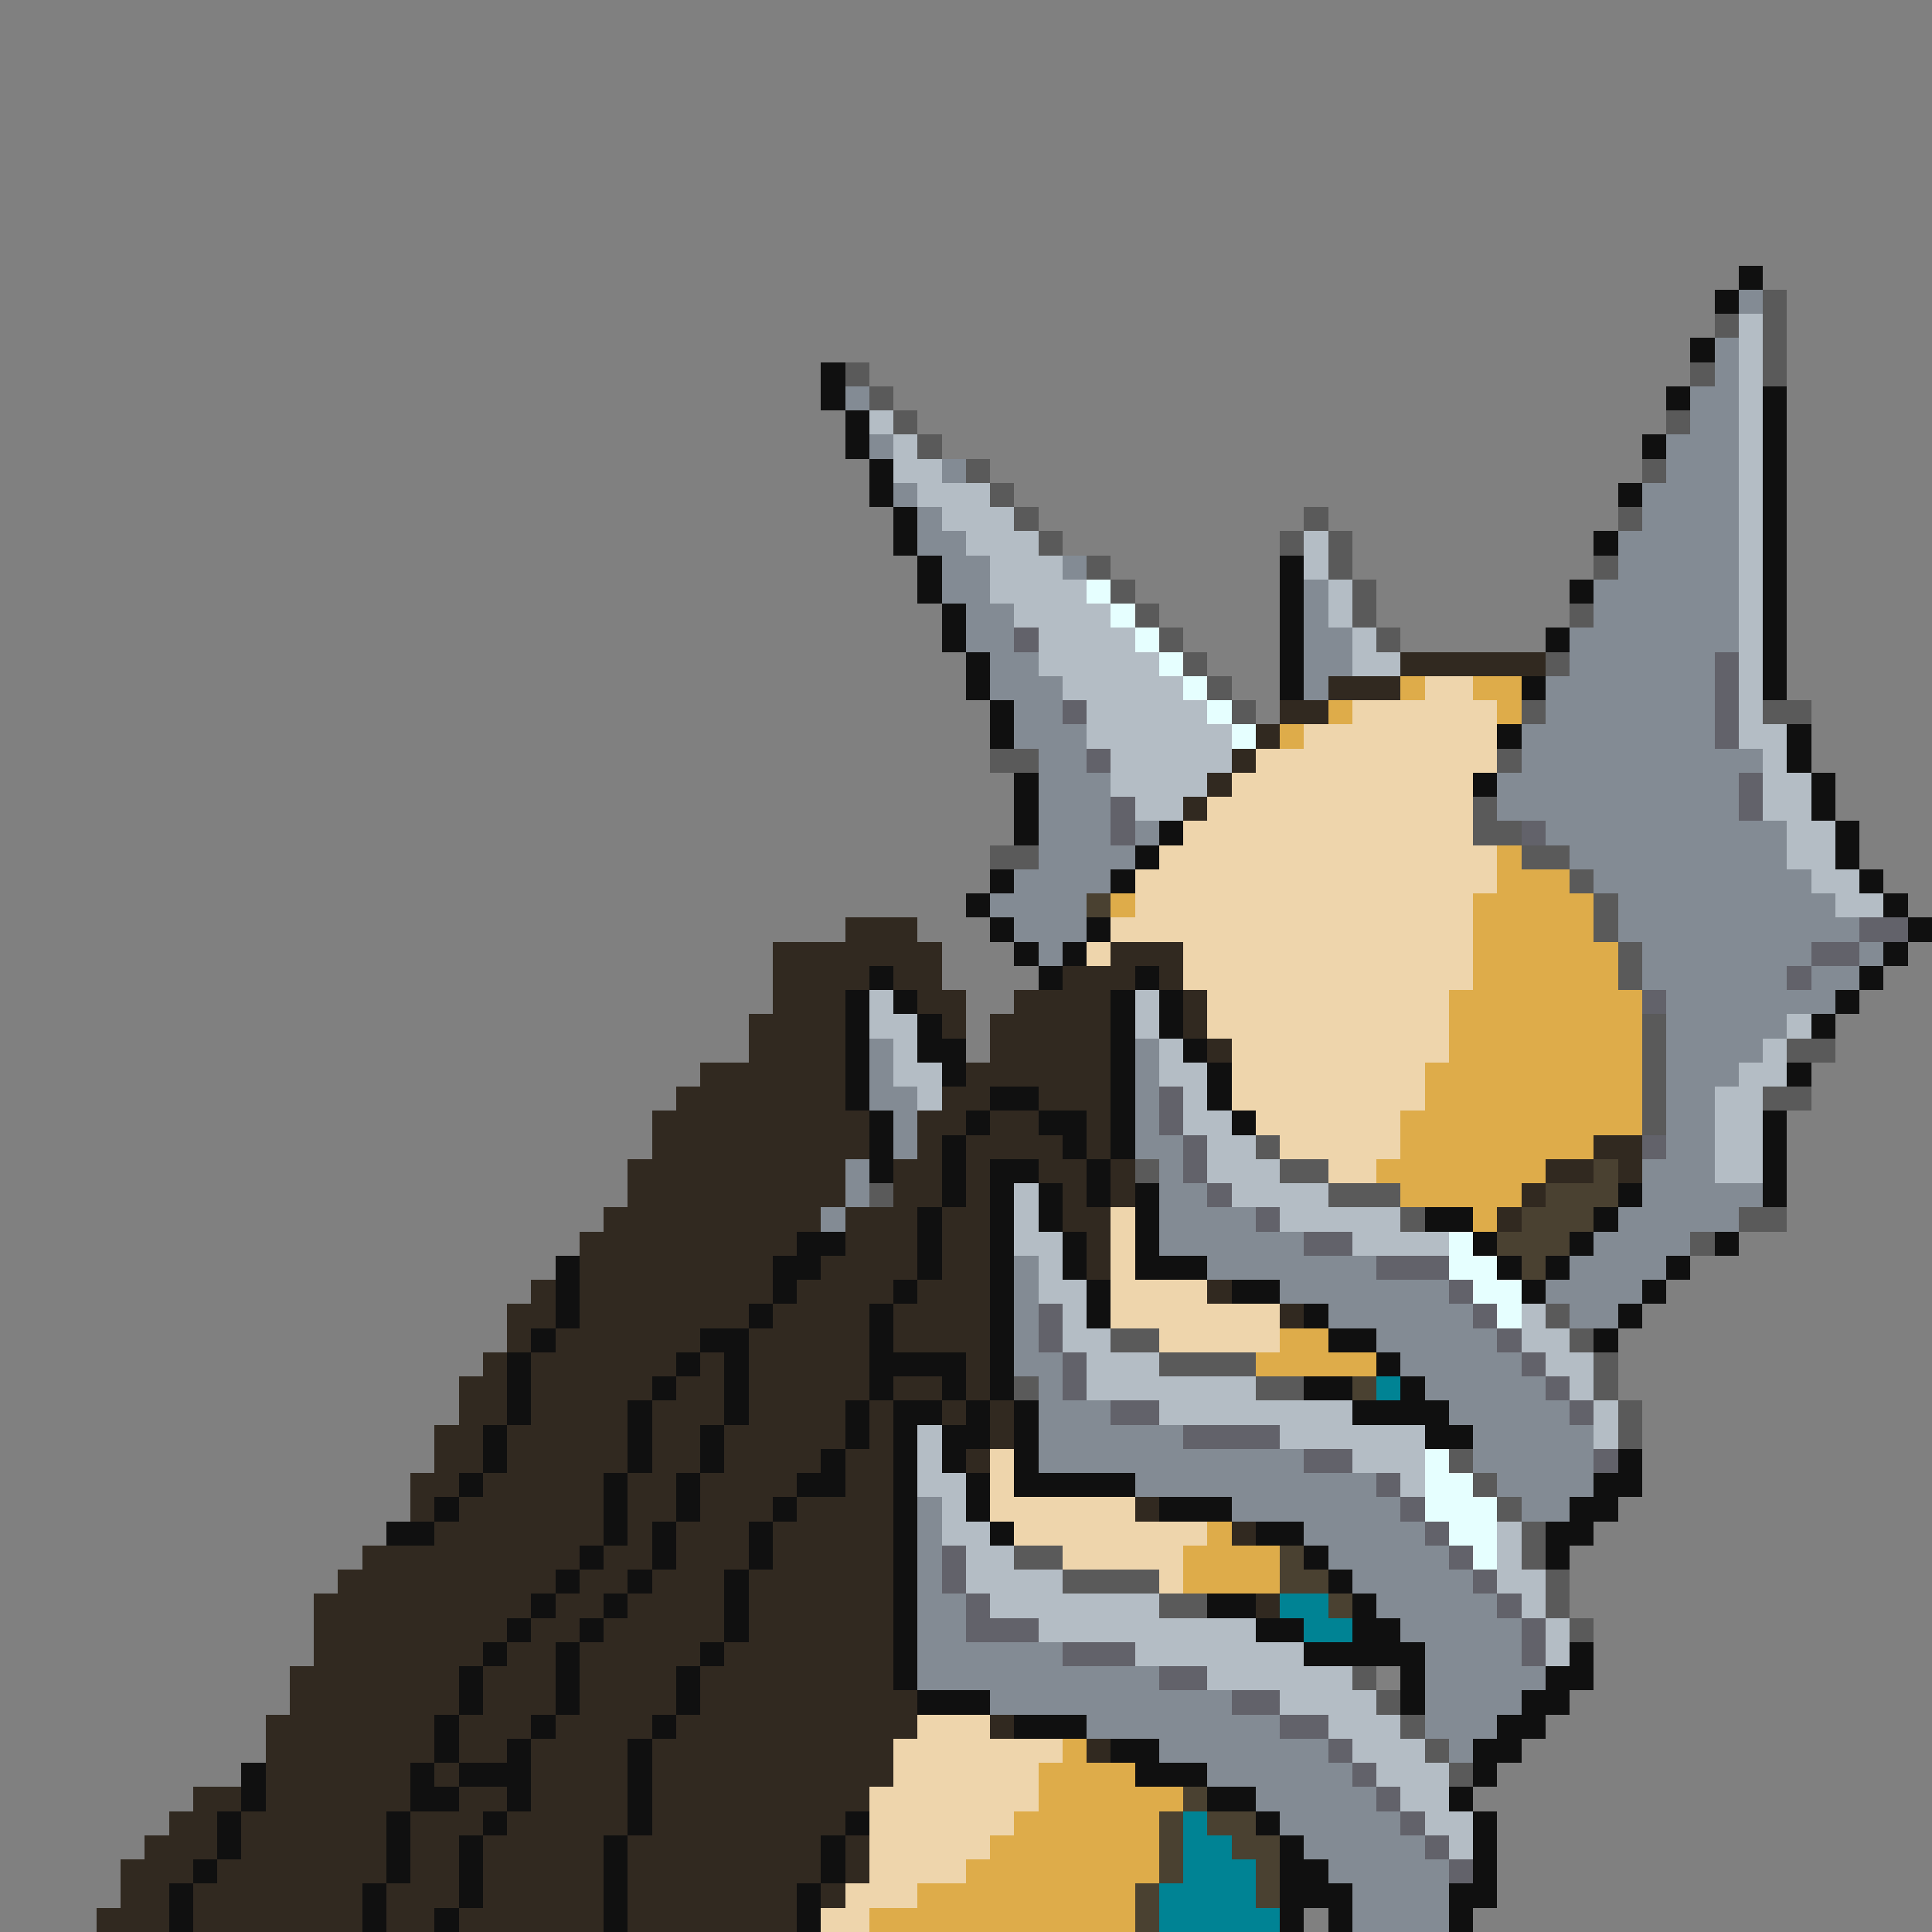 <svg xmlns="http://www.w3.org/2000/svg" viewBox="0 -0.5 80 80" shape-rendering="crispEdges">
<rect x="0" y="-0.5" width="80" height="80" fill="#808080" stroke="none"/>
<path stroke="#101010" d="M72 11h1M71 12h1M70 14h1M34 15h1M34 16h1M69 16h1M73 16h1M35 17h1M73 17h1M35 18h1M68 18h1M73 18h1M36 19h1M73 19h1M36 20h1M67 20h1M73 20h1M37 21h1M73 21h1M37 22h1M66 22h1M73 22h1M38 23h1M53 23h1M73 23h1M38 24h1M53 24h1M65 24h1M73 24h1M39 25h1M53 25h1M73 25h1M39 26h1M53 26h1M64 26h1M73 26h1M40 27h1M53 27h1M73 27h1M40 28h1M53 28h1M63 28h1M73 28h1M41 29h1M41 30h1M62 30h1M74 30h1M74 31h1M42 32h1M61 32h1M75 32h1M42 33h1M75 33h1M42 34h1M48 34h1M76 34h1M47 35h1M76 35h1M41 36h1M46 36h1M77 36h1M40 37h1M78 37h1M41 38h1M45 38h1M79 38h1M42 39h1M44 39h1M78 39h1M36 40h1M43 40h1M47 40h1M77 40h1M35 41h1M37 41h1M46 41h1M48 41h1M76 41h1M35 42h1M38 42h1M46 42h1M48 42h1M75 42h1M35 43h1M38 43h2M46 43h1M49 43h1M35 44h1M39 44h1M46 44h1M50 44h1M74 44h1M35 45h1M41 45h2M46 45h1M50 45h1M36 46h1M40 46h1M43 46h2M46 46h1M51 46h1M73 46h1M36 47h1M39 47h1M44 47h1M46 47h1M73 47h1M36 48h1M39 48h1M41 48h2M45 48h1M73 48h1M39 49h1M41 49h1M43 49h1M45 49h1M47 49h1M67 49h1M73 49h1M38 50h1M41 50h1M43 50h1M47 50h1M59 50h2M66 50h1M33 51h2M38 51h1M41 51h1M44 51h1M47 51h1M61 51h1M65 51h1M71 51h1M23 52h1M32 52h2M38 52h1M41 52h1M44 52h1M47 52h3M62 52h1M64 52h1M69 52h1M23 53h1M32 53h1M37 53h1M41 53h1M45 53h1M51 53h2M63 53h1M68 53h1M23 54h1M31 54h1M36 54h1M41 54h1M45 54h1M54 54h1M67 54h1M22 55h1M29 55h2M36 55h1M41 55h1M55 55h2M66 55h1M21 56h1M28 56h1M30 56h1M36 56h4M41 56h1M57 56h1M21 57h1M27 57h1M30 57h1M36 57h1M39 57h1M41 57h1M54 57h2M58 57h1M21 58h1M26 58h1M30 58h1M35 58h1M37 58h2M40 58h1M42 58h1M56 58h4M20 59h1M26 59h1M29 59h1M35 59h1M37 59h1M39 59h2M42 59h1M59 59h2M20 60h1M26 60h1M29 60h1M34 60h1M37 60h1M39 60h1M42 60h1M67 60h1M19 61h1M25 61h1M28 61h1M33 61h2M37 61h1M40 61h1M42 61h5M66 61h2M18 62h1M25 62h1M28 62h1M32 62h1M37 62h1M40 62h1M48 62h3M65 62h2M16 63h2M25 63h1M27 63h1M31 63h1M37 63h1M41 63h1M52 63h2M64 63h2M24 64h1M27 64h1M31 64h1M37 64h1M54 64h1M64 64h1M23 65h1M26 65h1M30 65h1M37 65h1M55 65h1M22 66h1M25 66h1M30 66h1M37 66h1M50 66h2M56 66h1M21 67h1M24 67h1M30 67h1M37 67h1M52 67h2M56 67h2M20 68h1M23 68h1M29 68h1M37 68h1M54 68h5M65 68h1M19 69h1M23 69h1M28 69h1M37 69h1M58 69h1M64 69h2M19 70h1M23 70h1M28 70h1M38 70h3M58 70h1M63 70h2M18 71h1M22 71h1M27 71h1M42 71h3M62 71h2M18 72h1M21 72h1M26 72h1M46 72h2M61 72h2M10 73h1M17 73h1M19 73h3M26 73h1M47 73h3M61 73h1M10 74h1M17 74h2M21 74h1M26 74h1M50 74h2M60 74h1M9 75h1M16 75h1M20 75h1M26 75h1M35 75h1M52 75h1M61 75h1M9 76h1M16 76h1M19 76h1M25 76h1M34 76h1M53 76h1M61 76h1M8 77h1M16 77h1M19 77h1M25 77h1M34 77h1M53 77h2M61 77h1M7 78h1M15 78h1M19 78h1M25 78h1M33 78h1M53 78h3M60 78h2M7 79h1M15 79h1M18 79h1M25 79h1M33 79h1M53 79h1M55 79h1M60 79h1" />
<path stroke="#838b94" d="M72 12h1M71 14h1M71 15h1M35 16h1M70 16h2M70 17h2M36 18h1M69 18h3M39 19h1M69 19h3M37 20h1M68 20h4M38 21h1M68 21h4M38 22h2M67 22h5M39 23h2M44 23h1M67 23h5M39 24h2M54 24h1M66 24h6M40 25h2M54 25h1M66 25h6M40 26h2M54 26h2M65 26h7M41 27h2M54 27h2M65 27h6M41 28h3M54 28h1M64 28h7M42 29h2M64 29h7M42 30h3M63 30h8M43 31h2M63 31h10M43 32h3M62 32h10M43 33h3M62 33h10M43 34h3M47 34h1M64 34h10M43 35h4M65 35h9M42 36h4M66 36h9M41 37h4M67 37h9M42 38h3M67 38h10M43 39h1M68 39h7M77 39h1M68 40h6M75 40h2M69 41h7M69 42h5M36 43h1M47 43h1M69 43h4M36 44h1M47 44h1M69 44h3M36 45h2M47 45h1M69 45h2M37 46h1M47 46h1M69 46h2M37 47h1M47 47h2M69 47h2M35 48h1M48 48h1M68 48h3M35 49h1M48 49h2M68 49h5M34 50h1M48 50h4M67 50h5M48 51h6M66 51h4M42 52h1M50 52h7M65 52h4M42 53h1M53 53h7M64 53h4M42 54h1M55 54h6M65 54h2M42 55h1M57 55h5M42 56h2M58 56h5M43 57h1M59 57h5M43 58h3M60 58h5M43 59h6M61 59h5M43 60h11M61 60h5M47 61h10M62 61h4M38 62h1M51 62h7M63 62h2M38 63h1M54 63h5M38 64h1M55 64h5M38 65h1M56 65h5M38 66h2M57 66h5M38 67h2M58 67h5M38 68h6M59 68h4M38 69h10M59 69h5M41 70h10M59 70h4M45 71h8M59 71h3M48 72h7M60 72h1M50 73h6M52 74h5M53 75h5M54 76h5M55 77h5M56 78h4M56 79h4" />
<path stroke="#5a5a5a" d="M73 12h1M71 13h1M73 13h1M73 14h1M35 15h1M70 15h1M73 15h1M36 16h1M37 17h1M69 17h1M38 18h1M40 19h1M68 19h1M41 20h1M42 21h1M54 21h1M67 21h1M43 22h1M53 22h1M55 22h1M45 23h1M55 23h1M66 23h1M46 24h1M56 24h1M47 25h1M56 25h1M65 25h1M48 26h1M57 26h1M49 27h1M64 27h1M50 28h1M51 29h1M63 29h1M73 29h2M41 31h2M62 31h1M61 33h1M61 34h2M41 35h2M63 35h2M65 36h1M66 37h1M66 38h1M67 39h1M67 40h1M68 42h1M68 43h1M74 43h2M68 44h1M68 45h1M73 45h2M68 46h1M52 47h1M47 48h1M53 48h2M36 49h1M55 49h3M58 50h1M72 50h2M70 51h1M64 54h1M46 55h2M65 55h1M48 56h4M66 56h1M42 57h1M52 57h2M66 57h1M67 58h1M67 59h1M60 60h1M61 61h1M62 62h1M63 63h1M42 64h2M63 64h1M44 65h4M64 65h1M48 66h2M64 66h1M65 67h1M56 69h1M57 70h1M58 71h1M59 72h1M60 73h1" />
<path stroke="#b4bdc5" d="M72 13h1M72 14h1M72 15h1M72 16h1M36 17h1M72 17h1M37 18h1M72 18h1M37 19h2M72 19h1M38 20h3M72 20h1M39 21h3M72 21h1M40 22h3M54 22h1M72 22h1M41 23h3M54 23h1M72 23h1M41 24h4M55 24h1M72 24h1M42 25h4M55 25h1M72 25h1M43 26h4M56 26h1M72 26h1M43 27h5M56 27h2M72 27h1M44 28h5M72 28h1M45 29h5M72 29h1M45 30h6M72 30h2M46 31h5M73 31h1M46 32h4M73 32h2M47 33h2M73 33h2M74 34h2M74 35h2M75 36h2M76 37h2M36 41h1M47 41h1M36 42h2M47 42h1M74 42h1M37 43h1M48 43h1M73 43h1M37 44h2M48 44h2M72 44h2M38 45h1M49 45h1M71 45h2M49 46h2M71 46h2M50 47h2M71 47h2M50 48h3M71 48h2M42 49h1M51 49h4M42 50h1M53 50h5M42 51h2M56 51h4M43 52h1M43 53h2M44 54h1M63 54h1M44 55h2M63 55h2M45 56h3M64 56h2M45 57h7M65 57h1M48 58h8M66 58h1M38 59h1M53 59h6M66 59h1M38 60h1M56 60h3M38 61h2M58 61h1M39 62h1M39 63h2M62 63h1M40 64h2M62 64h1M40 65h4M62 65h2M41 66h7M63 66h1M43 67h9M64 67h1M47 68h7M64 68h1M50 69h6M53 70h4M55 71h3M56 72h3M57 73h3M58 74h2M59 75h2M60 76h1" />
<path stroke="#e6ffff" d="M45 24h1M46 25h1M47 26h1M48 27h1M49 28h1M50 29h1M51 30h1M60 51h1M60 52h2M61 53h2M62 54h1M59 60h1M59 61h2M59 62h3M60 63h2M61 64h1" />
<path stroke="#62626a" d="M42 26h1M71 27h1M71 28h1M44 29h1M71 29h1M71 30h1M45 31h1M72 32h1M46 33h1M72 33h1M46 34h1M63 34h1M77 38h2M75 39h2M74 40h1M68 41h1M48 45h1M48 46h1M49 47h1M68 47h1M49 48h1M50 49h1M52 50h1M54 51h2M57 52h3M60 53h1M43 54h1M61 54h1M43 55h1M62 55h1M44 56h1M63 56h1M44 57h1M64 57h1M46 58h2M65 58h1M49 59h4M54 60h2M66 60h1M57 61h1M58 62h1M59 63h1M39 64h1M60 64h1M39 65h1M61 65h1M40 66h1M62 66h1M40 67h3M63 67h1M44 68h3M63 68h1M48 69h2M51 70h2M53 71h2M55 72h1M56 73h1M57 74h1M58 75h1M59 76h1M60 77h1" />
<path stroke="#312920" d="M58 27h6M55 28h3M53 29h2M52 30h1M51 31h1M50 32h1M49 33h1M35 38h3M32 39h7M46 39h3M32 40h4M37 40h2M44 40h3M48 40h1M32 41h3M38 41h2M42 41h4M49 41h1M31 42h4M39 42h1M41 42h5M49 42h1M31 43h4M41 43h5M50 43h1M29 44h6M40 44h6M28 45h7M39 45h2M43 45h3M27 46h9M38 46h2M41 46h2M45 46h1M27 47h9M38 47h1M40 47h4M45 47h1M66 47h2M26 48h9M37 48h2M40 48h1M43 48h2M46 48h1M64 48h2M67 48h1M26 49h9M37 49h2M40 49h1M44 49h1M46 49h1M63 49h1M25 50h9M35 50h3M39 50h2M44 50h2M62 50h1M24 51h9M35 51h3M39 51h2M45 51h1M24 52h8M34 52h4M39 52h2M45 52h1M22 53h1M24 53h8M33 53h4M38 53h3M50 53h1M21 54h2M24 54h7M32 54h4M37 54h4M53 54h1M21 55h1M23 55h6M31 55h5M37 55h4M20 56h1M22 56h6M29 56h1M31 56h5M40 56h1M19 57h2M22 57h5M28 57h2M31 57h5M37 57h2M40 57h1M19 58h2M22 58h4M27 58h3M31 58h4M36 58h1M39 58h1M41 58h1M18 59h2M21 59h5M27 59h2M30 59h5M36 59h1M41 59h1M18 60h2M21 60h5M27 60h2M30 60h4M35 60h2M40 60h1M17 61h2M20 61h5M26 61h2M29 61h4M35 61h2M17 62h1M19 62h6M26 62h2M29 62h3M33 62h4M47 62h1M18 63h7M26 63h1M28 63h3M32 63h5M51 63h1M15 64h9M25 64h2M28 64h3M32 64h5M14 65h9M24 65h2M27 65h3M31 65h6M13 66h9M23 66h2M26 66h4M31 66h6M52 66h1M13 67h8M22 67h2M25 67h5M31 67h6M13 68h7M21 68h2M24 68h5M30 68h7M12 69h7M20 69h3M24 69h4M29 69h8M12 70h7M20 70h3M24 70h4M29 70h9M11 71h7M19 71h3M23 71h4M28 71h10M41 71h1M11 72h7M19 72h2M22 72h4M27 72h10M45 72h1M11 73h6M18 73h1M22 73h4M27 73h10M8 74h2M11 74h6M19 74h2M22 74h4M27 74h9M7 75h2M10 75h6M17 75h3M21 75h5M27 75h8M6 76h3M10 76h6M17 76h2M20 76h5M26 76h8M35 76h1M5 77h3M9 77h7M17 77h2M20 77h5M26 77h8M35 77h1M5 78h2M8 78h7M16 78h3M20 78h5M26 78h7M34 78h1M4 79h3M8 79h7M16 79h2M19 79h6M26 79h7" />
<path stroke="#deac4a" d="M58 28h1M61 28h2M55 29h1M62 29h1M53 30h1M62 35h1M62 36h3M46 37h1M61 37h5M61 38h5M61 39h6M61 40h6M60 41h8M60 42h8M60 43h8M59 44h9M59 45h9M58 46h10M58 47h8M57 48h7M58 49h5M61 50h1M53 55h2M52 56h5M50 63h1M49 64h4M49 65h4M44 72h1M43 73h4M43 74h6M42 75h6M41 76h7M40 77h8M38 78h9M36 79h11" />
<path stroke="#eed5ac" d="M59 28h2M56 29h6M54 30h8M52 31h10M51 32h10M50 33h11M49 34h12M48 35h14M47 36h15M47 37h14M46 38h15M45 39h1M49 39h12M49 40h12M50 41h10M50 42h10M51 43h9M51 44h8M51 45h8M52 46h6M53 47h5M55 48h2M46 50h1M46 51h1M46 52h1M46 53h4M46 54h7M48 55h5M41 60h1M41 61h1M41 62h6M42 63h8M44 64h5M48 65h1M38 71h3M37 72h7M37 73h6M36 74h7M36 75h6M36 76h5M36 77h4M35 78h3M34 79h2" />
<path stroke="#4a4131" d="M45 37h1M66 48h1M64 49h3M63 50h3M62 51h3M63 52h1M56 57h1M53 64h1M53 65h2M55 66h1M49 74h1M48 75h1M50 75h2M48 76h1M51 76h2M48 77h1M52 77h1M47 78h1M52 78h1M47 79h1" />
<path stroke="#008394" d="M57 57h1M53 66h2M54 67h2M49 75h1M49 76h2M49 77h3M48 78h4M48 79h5" />
</svg>
